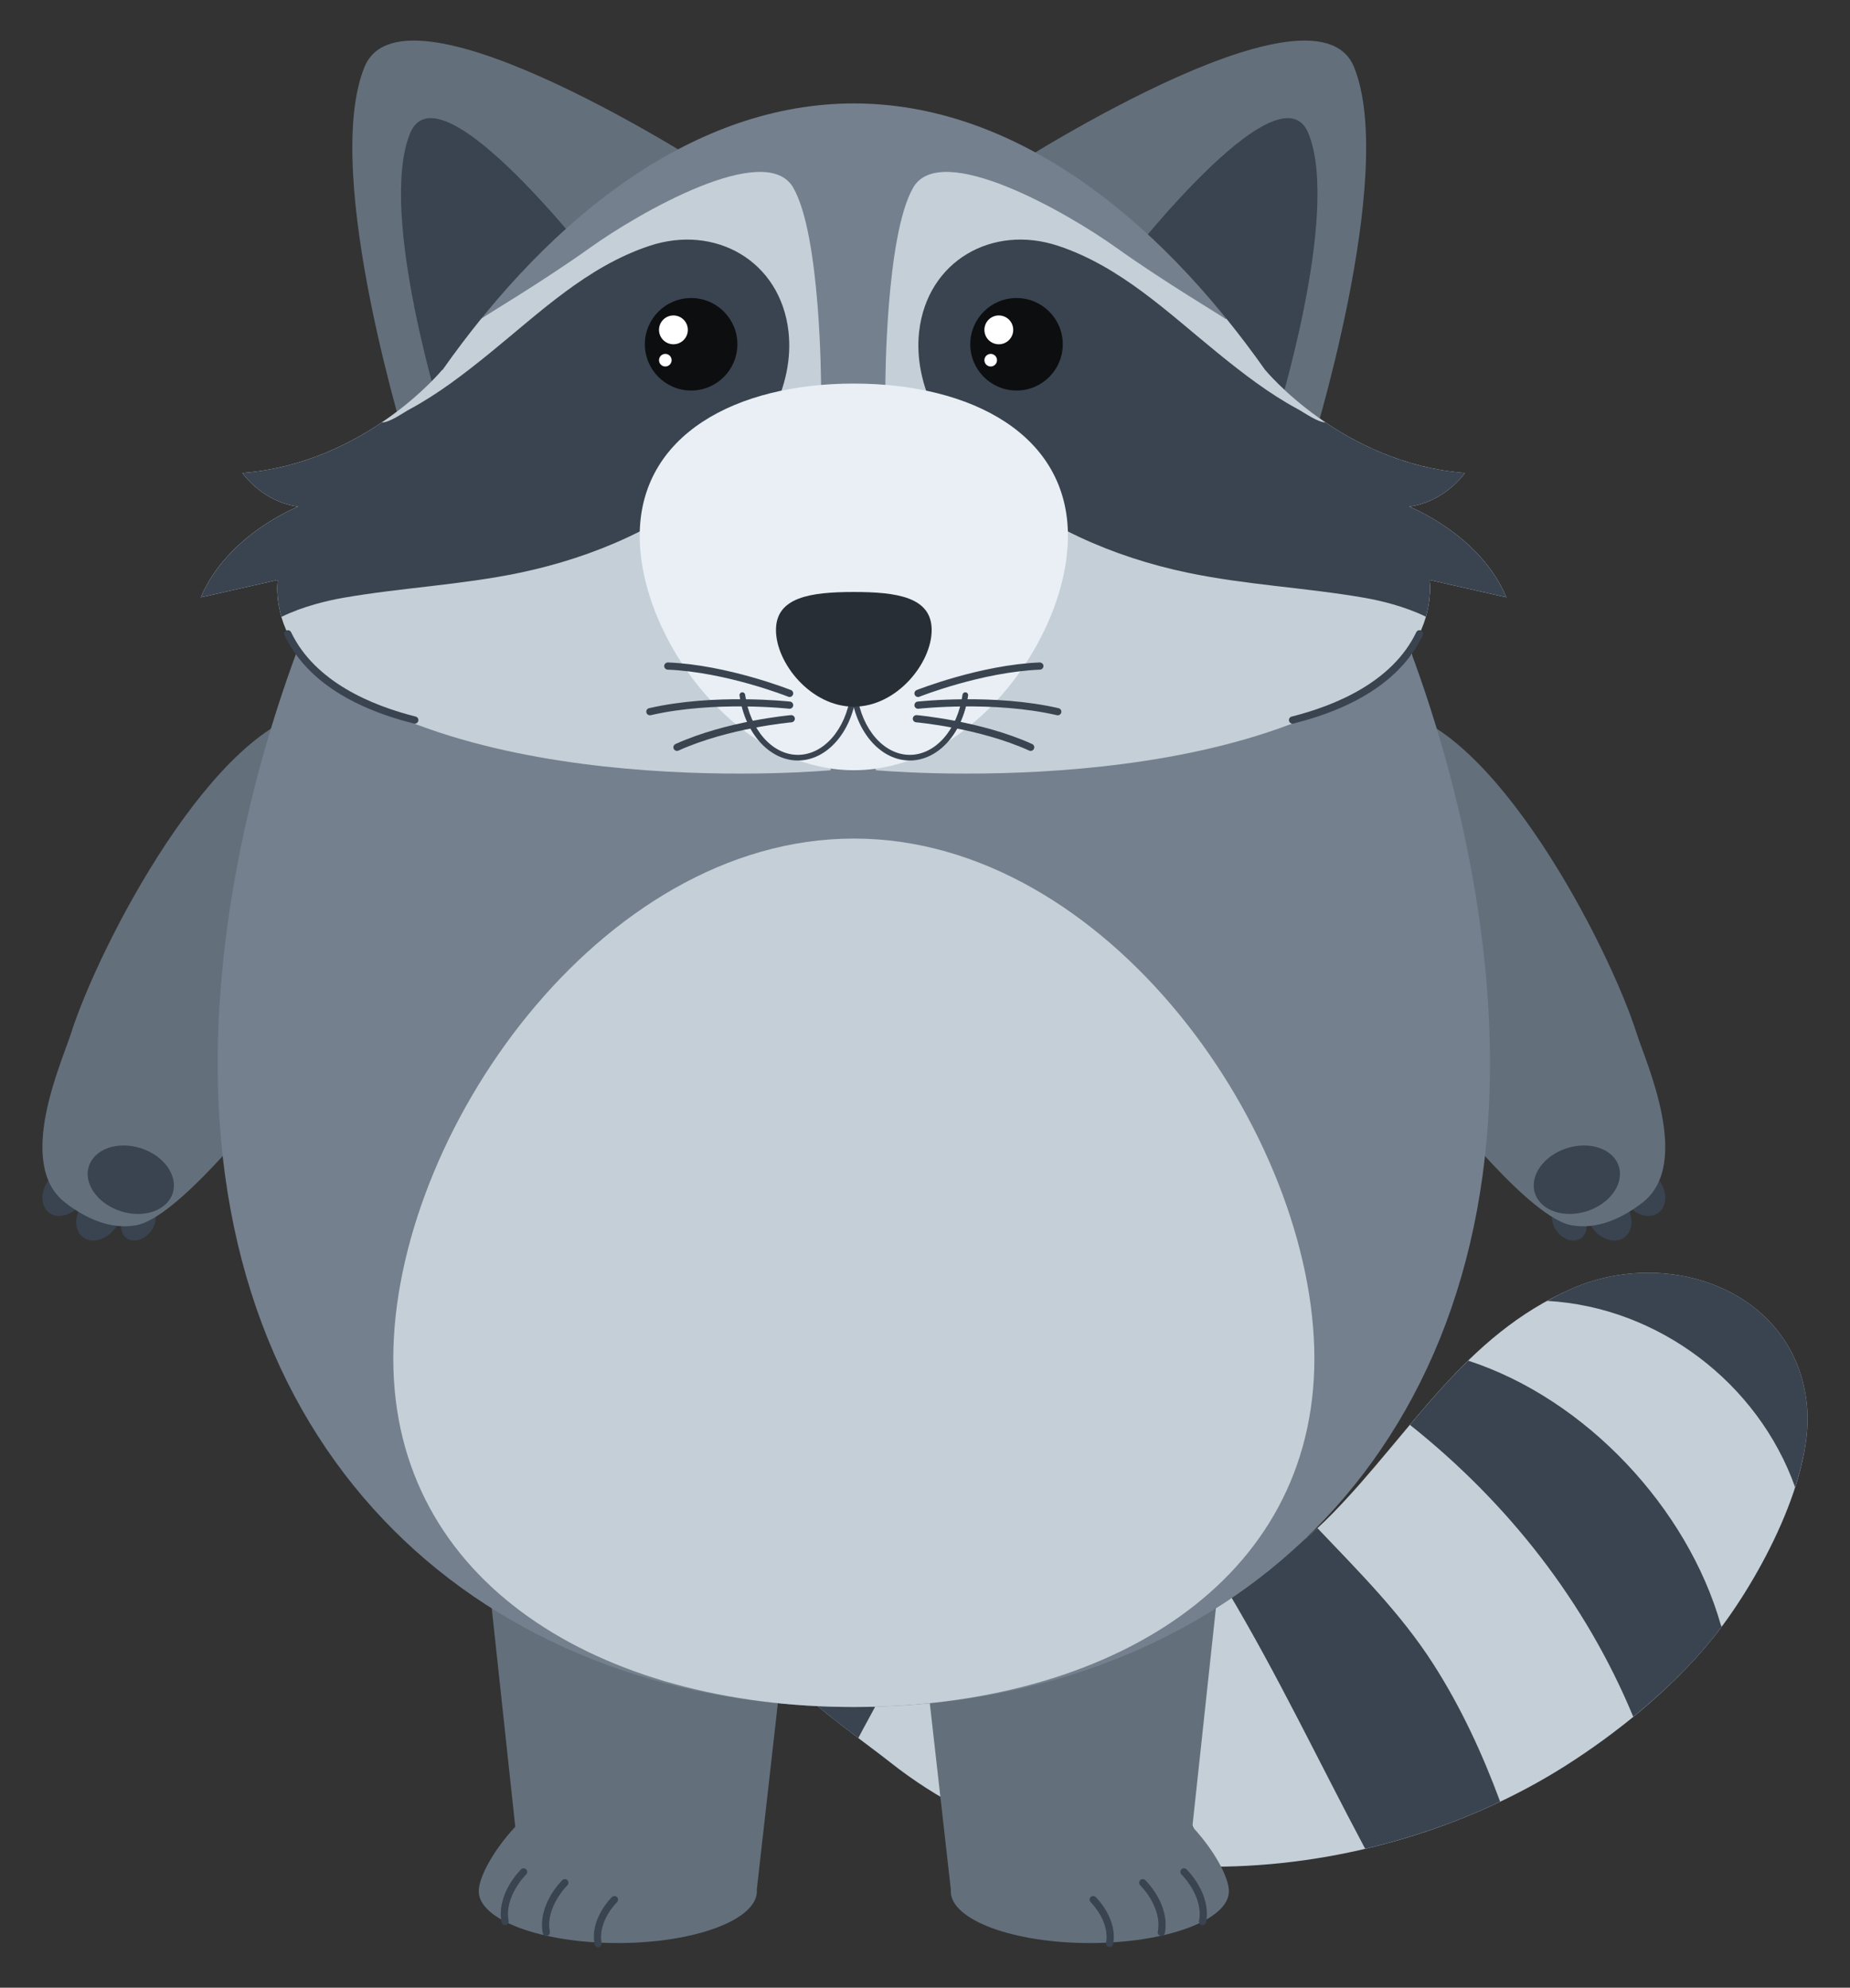 <?xml version="1.0" encoding="utf-8"?>
<!-- Generator: Adobe Illustrator 27.5.0, SVG Export Plug-In . SVG Version: 6.00 Build 0)  -->
<svg version="1.1" id="Layer_1" xmlns="http://www.w3.org/2000/svg" xmlns:xlink="http://www.w3.org/1999/xlink" x="0px" y="0px"
	 viewBox="0 0 256.642 275.795" style="enable-background:new 0 0 256.642 275.795;" xml:space="preserve">
<rect x="0" y="0" width="256.642" height="275.795" fill="#333333" stroke="none"/>
<g>
	<path style="fill:#C5CFD8;" d="M100.573,217.142c-0.014-0.002-0.029-0.004-0.041-0.006c-2.586,9.65,16.609,22.351,22.928,27.363
		c26.195,20.783,66.555,17.68,93.613,0.566c7.229-4.572,14.701-10.658,20.158-17.291c6.207-7.544,14.244-22.127,13.475-32.347
		c-1.207-16.002-18.824-22.656-32.631-16.633c-14.932,6.514-22.26,19.965-33.207,31.193c-10.543,10.813-26.904,18.023-42.16,14.841
		c-8.619-1.799-18.258-7.958-23.894-14.74C118.269,209.435,102.837,217.351,100.573,217.142z"/>
	<g>
		<path style="fill:#3A4450;" d="M249.028,206.358c1.24-3.843,1.928-7.617,1.678-10.932c-1.207-16.002-18.824-22.656-32.631-16.633
			c-1.195,0.521-2.326,1.103-3.43,1.708C230.036,181.367,243.876,191.877,249.028,206.358z"/>
		<path style="fill:#3A4450;" d="M189.384,256.518c6.51-1.529,12.826-3.73,18.725-6.535c-2.467-6.67-5.455-13.143-9.297-19.129
			c-4.516-7.037-10.361-12.831-16.051-18.826c-3.686,3.377-7.955,6.307-12.549,8.582
			C177.186,232.254,183.003,244.542,189.384,256.518z"/>
		<path style="fill:#3A4450;" d="M142.466,224.77c-0.77,10.195-0.41,20.486,1.369,30.506c7.791,2.518,16.057,3.711,24.383,3.713
			c-5.494-10.758-10.223-22.094-12.471-33.807c-4.33,0.607-8.729,0.545-13.039-0.354
			C142.628,224.811,142.546,224.788,142.466,224.77z"/>
		<path style="fill:#3A4450;" d="M105.337,229.12c3.951,4.518,9.475,8.824,13.73,12.039c0.16-0.305,0.318-0.609,0.482-0.912
			c2.619-4.883,5.303-9.781,8.281-14.453c1.162-1.824,2.35-3.637,3.52-5.461c-2.824-1.606-5.512-3.513-7.906-5.579
			C117.038,219.169,110.671,223.7,105.337,229.12z"/>
		<path style="fill:#3A4450;" d="M238.724,225.469c-4.619-16.213-18.707-31.357-35.051-36.674c-2.857,2.782-5.482,5.81-8.084,8.904
			c13.574,10.795,24.371,24.544,30.984,40.506c3.916-3.197,7.607-6.723,10.658-10.432c0.529-0.645,1.072-1.342,1.621-2.08
			C238.798,225.635,238.751,225.565,238.724,225.469z"/>
	</g>
	<g>
		<g>
			<g>
				<path style="fill:#63707C;" d="M123.854,190.898h48.293l-6.734,62.566c3.146,3.385,5.066,7.08,5.066,8.951
					c0,3.969-8.637,7.186-19.291,7.186c-10.654,0-19.291-3.217-19.291-7.186c0-0.063,0.01-0.135,0.014-0.201L123.854,190.898z"/>
				<path style="fill:#3A4450;" d="M166.827,267.122c0.234,0,0.445-0.168,0.49-0.408c0.742-3.949-2.578-7.211-2.721-7.348
					c-0.199-0.189-0.514-0.185-0.707,0.012c-0.191,0.199-0.186,0.516,0.012,0.707c0.031,0.029,3.074,3.031,2.434,6.443
					c-0.051,0.271,0.127,0.533,0.398,0.584C166.765,267.118,166.796,267.122,166.827,267.122z"/>
				<path style="fill:#3A4450;" d="M161.108,268.625c0.234,0,0.445-0.168,0.49-0.408c0.742-3.949-2.578-7.211-2.721-7.348
					c-0.199-0.189-0.514-0.188-0.707,0.012c-0.191,0.199-0.186,0.516,0.012,0.707c0.031,0.029,3.074,3.031,2.434,6.443
					c-0.051,0.271,0.127,0.533,0.398,0.584C161.046,268.622,161.077,268.625,161.108,268.625z"/>
				<path style="fill:#3A4450;" d="M153.927,270.164c0.234,0,0.445-0.168,0.49-0.408c0.66-3.516-2.291-6.416-2.418-6.537
					c-0.199-0.191-0.514-0.188-0.707,0.012c-0.191,0.197-0.186,0.514,0.012,0.707c0.027,0.025,2.691,2.652,2.131,5.633
					c-0.051,0.271,0.127,0.533,0.398,0.584C153.864,270.161,153.895,270.164,153.927,270.164z"/>
			</g>
		</g>
		<g>
			<g>
				<path style="fill:#63707C;" d="M113.04,190.898H64.747l6.734,62.566c-3.146,3.385-5.066,7.08-5.066,8.951
					c0,3.969,8.637,7.186,19.291,7.186s19.291-3.217,19.291-7.186c0-0.063-0.01-0.135-0.014-0.201L113.04,190.898z"/>
				<path style="fill:#3A4450;" d="M70.067,267.122c-0.234,0-0.445-0.168-0.49-0.408c-0.742-3.949,2.578-7.211,2.721-7.348
					c0.199-0.189,0.514-0.185,0.707,0.012c0.191,0.199,0.186,0.516-0.012,0.707c-0.031,0.029-3.074,3.031-2.434,6.443
					c0.051,0.271-0.127,0.533-0.398,0.584C70.13,267.118,70.099,267.122,70.067,267.122z"/>
				<path style="fill:#3A4450;" d="M75.786,268.625c-0.234,0-0.445-0.168-0.49-0.408c-0.742-3.949,2.578-7.211,2.721-7.348
					c0.199-0.189,0.514-0.188,0.707,0.012c0.191,0.199,0.186,0.516-0.012,0.707c-0.031,0.029-3.074,3.031-2.434,6.443
					c0.051,0.271-0.127,0.533-0.398,0.584C75.849,268.622,75.817,268.625,75.786,268.625z"/>
				<path style="fill:#3A4450;" d="M82.968,270.164c-0.234,0-0.445-0.168-0.49-0.408c-0.66-3.516,2.291-6.416,2.418-6.537
					c0.199-0.191,0.514-0.188,0.707,0.012c0.191,0.197,0.186,0.514-0.012,0.707c-0.027,0.025-2.691,2.652-2.131,5.633
					c0.051,0.271-0.127,0.533-0.398,0.584C83.03,270.161,82.999,270.164,82.968,270.164z"/>
			</g>
		</g>
	</g>
	<g>
		<g>
			<g>
				<g>
					<path style="fill:#3A4450;" d="M215.964,170.831c0.922,1.236,2.445,1.661,3.4,0.948c0.955-0.713,0.98-2.294,0.059-3.529
						c-0.924-1.237-2.445-1.662-3.4-0.948C215.067,168.015,215.042,169.596,215.964,170.831z"/>
					<path style="fill:#3A4450;" d="M225.708,167.054c1.182,1.587,3.137,2.131,4.361,1.217c1.227-0.915,1.258-2.942,0.074-4.527
						c-1.183-1.587-3.137-2.132-4.361-1.217C224.558,163.44,224.524,165.469,225.708,167.054z"/>
					<path style="fill:#3A4450;" d="M220.939,170.439c1.203,1.61,3.185,2.163,4.428,1.235c1.242-0.929,1.275-2.984,0.076-4.594
						c-1.201-1.608-3.184-2.161-4.428-1.233C219.774,166.775,219.739,168.832,220.939,170.439z"/>
				</g>
				<g>
					<g>
						<g>
							<path style="fill:#63707C;" d="M192.643,98.479c14.42,1.622,30.533,32.708,34.447,45.037
								c1.236,3.896,7.674,17.96,0.791,23.325c-2.854,2.225-6.336,3.795-9.855,3.172c-5.617-0.994-16.875-15.158-19.385-18.337
								c-4.959-6.28-9.65-12.799-14.215-19.368c-1.779-2.561-3.559-5.117-5.295-7.707C168.952,109.403,182.524,97.34,192.643,98.479
								z"/>
						</g>
					</g>
					<path style="fill:#3A4450;" d="M212.936,165.564c0.777,2.411,4.012,3.525,7.223,2.49c3.211-1.038,5.184-3.834,4.404-6.243
						c-0.777-2.411-4.012-3.526-7.225-2.49C214.128,160.357,212.157,163.153,212.936,165.564z"/>
				</g>
			</g>
		</g>
		<g>
			<g>
				<g>
					<path style="fill:#3A4450;" d="M20.931,170.831c-0.922,1.236-2.445,1.661-3.4,0.948c-0.955-0.713-0.98-2.294-0.059-3.529
						c0.924-1.237,2.445-1.662,3.4-0.948C21.827,168.015,21.853,169.596,20.931,170.831z"/>
					<path style="fill:#3A4450;" d="M11.186,167.054c-1.182,1.587-3.137,2.131-4.361,1.217c-1.227-0.915-1.258-2.942-0.074-4.527
						c1.184-1.587,3.137-2.132,4.361-1.217C12.337,163.44,12.37,165.469,11.186,167.054z"/>
					<path style="fill:#3A4450;" d="M15.956,170.439c-1.203,1.61-3.186,2.163-4.428,1.235c-1.242-0.929-1.275-2.984-0.076-4.594
						c1.201-1.608,3.184-2.161,4.428-1.233C17.12,166.775,17.155,168.832,15.956,170.439z"/>
				</g>
				<g>
					<g>
						<g>
							<path style="fill:#63707C;" d="M44.251,98.479c-14.42,1.622-30.533,32.708-34.447,45.037
								c-1.236,3.896-7.674,17.96-0.791,23.325c2.854,2.225,6.336,3.795,9.856,3.172c5.617-0.994,16.875-15.158,19.385-18.337
								c4.959-6.28,9.65-12.799,14.215-19.368c1.779-2.561,3.559-5.117,5.295-7.707C67.942,109.403,54.37,97.34,44.251,98.479z"/>
						</g>
					</g>
					<path style="fill:#3A4450;" d="M23.958,165.564c-0.777,2.411-4.012,3.525-7.223,2.49c-3.211-1.038-5.184-3.834-4.404-6.243
						c0.777-2.411,4.012-3.526,7.225-2.49C22.767,160.357,24.737,163.153,23.958,165.564z"/>
				</g>
			</g>
		</g>
	</g>
	<g>
		<g>
			<path style="fill:#63707C;" d="M99.837,24.292c0,0-43.764-28.627-49.283-14.969c-6.049,14.972,6.232,53.778,6.232,53.778
				S77.38,49.592,99.837,24.292z"/>
			<path style="fill:#3A4450;" d="M83.526,37.891c0,0-22.535-29.55-26.652-19.366c-4.51,11.165,4.646,40.102,4.646,40.102
				S66.782,56.758,83.526,37.891z"/>
		</g>
		<g>
			<path style="fill:#63707C;" d="M138.561,24.292c0,0,43.764-28.627,49.283-14.969c6.049,14.972-6.232,53.778-6.232,53.778
				S161.018,49.592,138.561,24.292z"/>
			<path style="fill:#3A4450;" d="M154.872,37.891c0,0,22.535-29.55,26.652-19.366c4.51,11.165-4.646,40.102-4.646,40.102
				S171.616,56.758,154.872,37.891z"/>
		</g>
	</g>
	<path style="fill:#74808E;" d="M198.31,80.464l10.666,2.419c-3.666-8.747-13.5-12.586-13.5-12.586c5-0.666,7.742-4.667,7.742-4.667
		c-17.09-1.333-27.742-14.332-27.742-14.332l0,0c-15.381-21.829-35.285-36.947-57.027-36.947c-21.771,0-41.695,15.155-57.086,37.027
		l0.008-0.08c0,0-10.652,12.999-27.744,14.332c0,0,2.742,4.001,7.742,4.667c0,0-9.832,3.839-13.5,12.586l10.668-2.419
		c0,0-0.768,4.719,2.721,9.734c-7.043,18.984-11.059,39.135-11.059,57.396c0,57.314,39.51,89.255,88.25,89.255
		c48.738,0,88.25-31.942,88.25-89.255c0-18.277-4.023-38.445-11.078-57.443C199.071,85.152,198.31,80.464,198.31,80.464z"/>
	<g>
		<path style="fill:#C5CFD8;" d="M169.989,44.255c-0.209-0.258-8.381-5.057-15.131-9.889s-24.354-14.957-28.178-8.332
			c-3.822,6.625-3.858,27.377-3.858,27.377l-1.34,53.459c0,0,51.135,4.766,74.191-16.098c0,0,0.088,0.05,0.213,0.12
			c-0.09-0.247-0.176-0.495-0.268-0.741c3.451-4.999,2.689-9.688,2.689-9.688l10.666,2.419c-3.666-8.747-13.5-12.586-13.5-12.586
			c5-0.666,7.742-4.667,7.742-4.667c-17.09-1.333-27.742-14.332-27.742-14.332c-1.727-2.452-3.516-4.813-5.354-7.085
			C170.061,44.265,170.015,44.284,169.989,44.255z"/>
		<path style="fill:#C5CFD8;" d="M115.239,106.87l-1.34-53.459c0,0-0.035-20.752-3.857-27.377c-3.824-6.625-21.428,3.5-28.178,8.332
			c-6.697,4.794-14.783,9.55-15.115,9.876c-1.85,2.286-3.648,4.666-5.387,7.136l0.008-0.08c0,0-10.652,12.999-27.744,14.332
			c0,0,2.742,4.001,7.742,4.667c0,0-9.832,3.839-13.5,12.586l10.668-2.419c0,0-0.768,4.719,2.721,9.734
			c-0.07,0.191-0.137,0.385-0.207,0.576C64.108,111.636,115.239,106.87,115.239,106.87z"/>
	</g>
	<path style="fill:#C5CFD8;" d="M182.337,188.512c0,31.04-28.605,48.338-63.889,48.338c-35.285,0-63.889-17.298-63.889-48.338
		c0-31.039,28.604-72.161,63.889-72.161C153.731,116.351,182.337,157.473,182.337,188.512z"/>
	<g>
		<path style="fill:#3A4450;" d="M57.546,100.412c-0.041,0-0.082-0.005-0.123-0.016c-9.115-2.297-15.152-6.415-17.941-12.24
			c-0.119-0.249-0.014-0.548,0.234-0.667c0.248-0.12,0.549-0.015,0.668,0.235C43.69,94.631,51.608,97.9,57.667,99.428
			c0.268,0.067,0.43,0.339,0.363,0.607C57.972,100.261,57.769,100.412,57.546,100.412z"/>
		<path style="fill:#3A4450;" d="M179.308,100.412c0.041,0,0.082-0.005,0.123-0.016c9.115-2.297,15.152-6.415,17.941-12.24
			c0.119-0.249,0.014-0.548-0.234-0.667c-0.248-0.12-0.549-0.015-0.668,0.235c-3.307,6.906-11.225,10.176-17.283,11.703
			c-0.268,0.067-0.43,0.339-0.363,0.607C178.882,100.261,179.085,100.412,179.308,100.412z"/>
	</g>
	<g>
		<path style="fill:#3A4450;" d="M168.893,48.947c-6.902-5.61-13.465-11.966-22.094-14.834c-9.121-3.031-18.182,2.079-19.291,11.902
			c-0.846,7.475,3.447,15.091,8.984,19.926c8.033,7.015,17.889,11.35,28.26,13.521c8.145,1.707,16.457,2.069,24.627,3.501
			c2.057,0.361,5.488,1.163,8.426,2.604c0.85-2.945,0.504-5.104,0.504-5.104l10.666,2.419c-3.666-8.747-13.5-12.586-13.5-12.586
			c5-0.666,7.742-4.667,7.742-4.667c-8-0.624-14.59-3.805-19.336-7.012c-1.133-0.044-2.926-1.355-3.836-1.846
			C176.038,54.615,172.417,51.811,168.893,48.947z"/>
		<path style="fill:#3A4450;" d="M72.142,79.463c10.371-2.172,20.227-6.507,28.26-13.521c5.537-4.835,9.83-12.451,8.984-19.926
			c-1.109-9.823-10.17-14.934-19.291-11.902c-8.629,2.868-15.191,9.224-22.094,14.834c-3.523,2.863-7.145,5.668-11.152,7.825
			c-0.926,0.498-2.768,1.854-3.896,1.854l0,0c-4.746,3.204-11.33,6.381-19.326,7.004c0,0,2.742,4.001,7.742,4.667
			c0,0-9.832,3.839-13.5,12.586l10.668-2.419c0,0-0.35,2.169,0.51,5.126c2.947-1.454,6.402-2.263,8.469-2.626
			C55.685,81.532,63.997,81.17,72.142,79.463z"/>
	</g>
	<g>
		<g>
			<path style="fill:#0D0E0F;" d="M102.294,47.769c0,3.544-2.873,6.417-6.416,6.417c-3.545,0-6.418-2.873-6.418-6.417
				c0-3.544,2.873-6.417,6.418-6.417C99.421,41.352,102.294,44.225,102.294,47.769z"/>
			<circle style="fill:#FFFFFF;" cx="93.421" cy="45.769" r="2"/>
			<circle style="fill:#FFFFFF;" cx="92.296" cy="49.977" r="0.875"/>
		</g>
		<g>
			<path style="fill:#0D0E0F;" d="M147.435,47.769c0,3.544-2.873,6.417-6.416,6.417c-3.545,0-6.418-2.873-6.418-6.417
				c0-3.544,2.873-6.417,6.418-6.417C144.561,41.352,147.435,44.225,147.435,47.769z"/>
			<circle style="fill:#FFFFFF;" cx="138.561" cy="45.769" r="2"/>
			<path style="fill:#FFFFFF;" d="M138.31,49.977c0,0.483-0.391,0.875-0.873,0.875c-0.484,0-0.875-0.392-0.875-0.875
				c0-0.483,0.391-0.875,0.875-0.875C137.919,49.102,138.31,49.494,138.31,49.977z"/>
		</g>
	</g>
	<g>
		<g>
			<path style="fill:#E9EFF4;" d="M148.151,74.362c0-14.015-13.299-21.141-29.703-21.141c-16.406,0-29.705,7.126-29.705,21.141
				c0,14.015,13.299,32.508,29.705,32.508C134.852,106.87,148.151,88.377,148.151,74.362z"/>
		</g>
		<g>
			<g>
				<path style="fill:#3A4450;" d="M110.685,105.521c-3.959,0-7.361-3.794-8.092-9.022c-0.027-0.215,0.123-0.412,0.334-0.442
					c0.209-0.027,0.414,0.118,0.442,0.334c0.676,4.837,3.752,8.347,7.316,8.347c3.564,0,6.643-3.51,7.316-8.347
					c0.029-0.214,0.232-0.358,0.443-0.334c0.213,0.03,0.363,0.228,0.334,0.442C118.048,101.727,114.647,105.521,110.685,105.521z"/>
				<path style="fill:#3A4450;" d="M126.212,105.521c-3.961,0-7.365-3.794-8.092-9.022c-0.029-0.215,0.117-0.412,0.332-0.442
					c0.211-0.027,0.412,0.118,0.443,0.334c0.674,4.837,3.75,8.347,7.316,8.347c3.564,0,6.641-3.51,7.314-8.347
					c0.029-0.214,0.234-0.358,0.441-0.334c0.215,0.03,0.365,0.228,0.334,0.442C133.573,101.727,130.171,105.521,126.212,105.521z"/>
			</g>
		</g>
		<g>
			<path style="fill:#272E35;" d="M129.247,87.419c0-4.584-4.836-5.279-10.801-5.279c-5.963,0-10.799,0.695-10.799,5.279
				c0,4.585,4.836,10.634,10.799,10.634C124.411,98.053,129.247,92.004,129.247,87.419z"/>
		</g>
		<g>
			<path style="fill:#3A4450;" d="M127.353,96.709c-0.197,0-0.385-0.119-0.463-0.314c-0.104-0.256,0.021-0.547,0.277-0.649
				c0.088-0.035,8.82-3.494,17.064-3.829c0.285,0.011,0.51,0.204,0.521,0.479c0.01,0.276-0.205,0.509-0.48,0.521
				c-8.076,0.327-16.649,3.723-16.734,3.757C127.478,96.697,127.415,96.709,127.353,96.709z"/>
			<path style="fill:#3A4450;" d="M146.739,99.25c-0.037,0-0.074-0.004-0.111-0.013c-8.828-2.04-19.117-0.91-19.219-0.896
				c-0.274,0.025-0.521-0.166-0.553-0.44c-0.031-0.274,0.166-0.522,0.439-0.554c0.105-0.011,10.559-1.16,19.557,0.916
				c0.27,0.063,0.436,0.331,0.375,0.6C147.173,99.094,146.968,99.25,146.739,99.25z"/>
			<path style="fill:#3A4450;" d="M142.98,104.189c-0.07,0-0.141-0.015-0.207-0.045c-6.94-3.144-15.6-3.915-15.688-3.923
				c-0.273-0.024-0.479-0.266-0.455-0.541c0.025-0.275,0.266-0.468,0.541-0.455c0.088,0.008,8.92,0.794,16.014,4.009
				c0.252,0.113,0.363,0.41,0.25,0.661C143.351,104.08,143.169,104.189,142.98,104.189z"/>
		</g>
		<g>
			<path style="fill:#3A4450;" d="M109.542,96.709c-0.063,0-0.125-0.012-0.186-0.036c-0.086-0.034-8.664-3.43-16.734-3.757
				c-0.275-0.012-0.49-0.244-0.48-0.521c0.012-0.275,0.238-0.467,0.521-0.479c8.244,0.335,16.977,3.794,17.064,3.829
				c0.256,0.103,0.381,0.394,0.277,0.649C109.927,96.59,109.739,96.709,109.542,96.709z"/>
			<path style="fill:#3A4450;" d="M90.155,99.25c-0.229,0-0.434-0.156-0.488-0.388c-0.061-0.269,0.105-0.537,0.375-0.6
				c8.998-2.077,19.451-0.927,19.557-0.916c0.273,0.031,0.471,0.279,0.439,0.554c-0.031,0.274-0.281,0.468-0.553,0.44
				c-0.102-0.014-10.389-1.143-19.219,0.896C90.229,99.246,90.192,99.25,90.155,99.25z"/>
			<path style="fill:#3A4450;" d="M93.915,104.189c-0.189,0-0.371-0.109-0.455-0.294c-0.113-0.251-0.002-0.548,0.25-0.661
				c7.094-3.215,15.926-4.001,16.014-4.009c0.27-0.02,0.516,0.18,0.541,0.455c0.023,0.275-0.182,0.517-0.455,0.541
				c-0.088,0.008-8.752,0.781-15.688,3.923C94.056,104.175,93.985,104.189,93.915,104.189z"/>
		</g>
	</g>
</g>
</svg>
